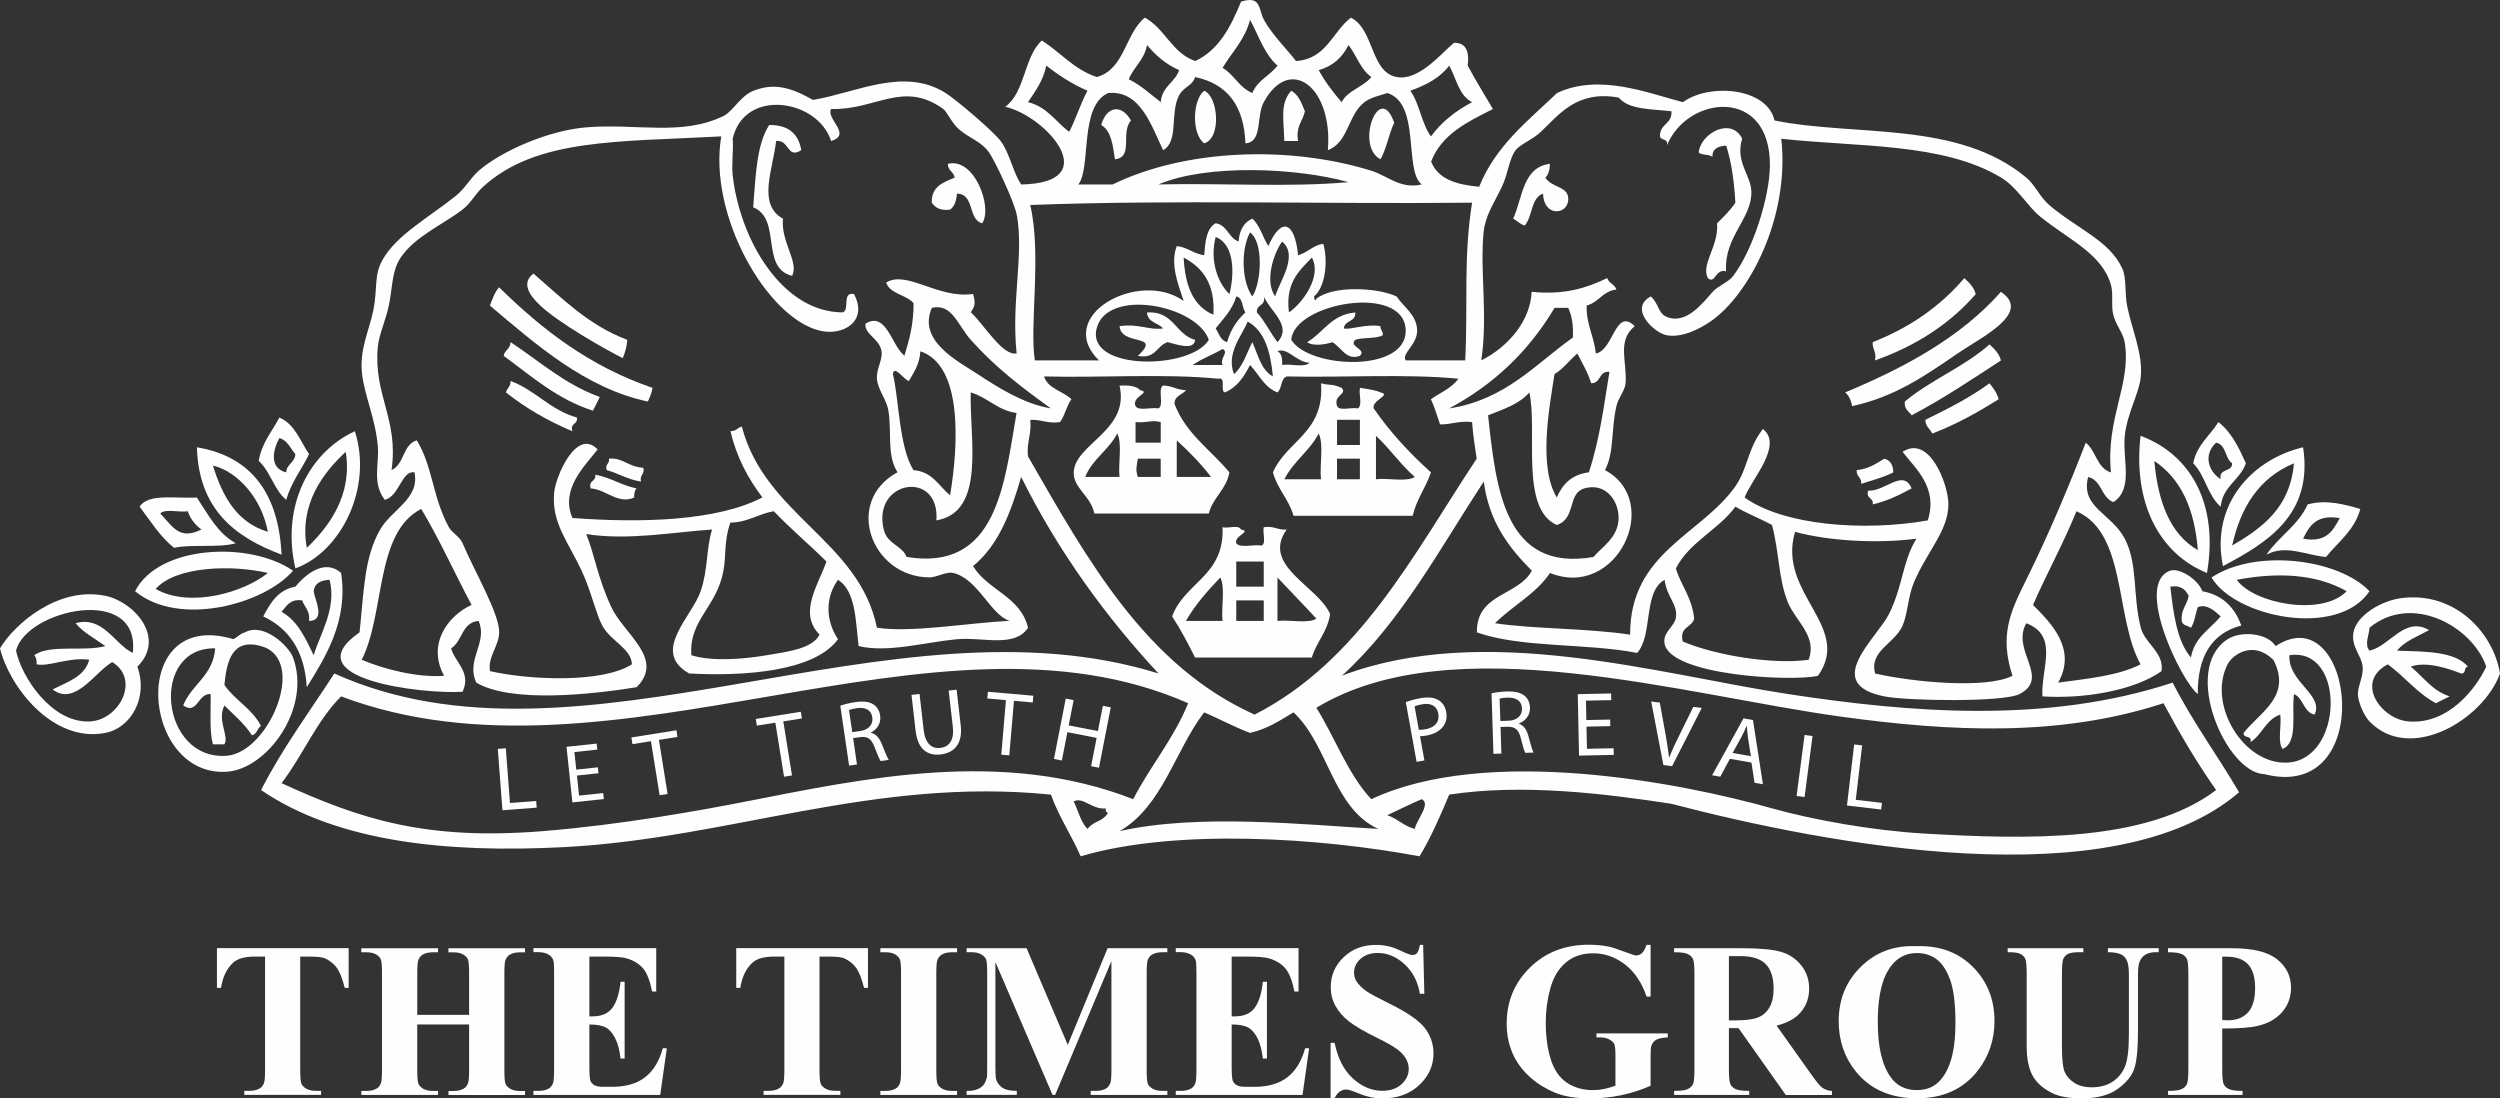 <?xml version="1.0" encoding="UTF-8"?>
<!DOCTYPE svg PUBLIC "-//W3C//DTD SVG 1.1//EN" "http://www.w3.org/Graphics/SVG/1.1/DTD/svg11.dtd">
<!-- Creator: CorelDRAW 2021 (64-Bit) -->
<svg xmlns="http://www.w3.org/2000/svg" xml:space="preserve" width="33.163mm" height="14.57mm" version="1.1" style="shape-rendering:geometricPrecision; text-rendering:geometricPrecision; image-rendering:optimizeQuality; fill-rule:evenodd; clip-rule:evenodd"
viewBox="0 0 773.97 340.04"
 xmlns:xlink="http://www.w3.org/1999/xlink"
 xmlns:xodm="http://www.corel.com/coreldraw/odm/2003">
 <rect x="0" y="0" width="773.97" height="340.04" fill="#333333" stroke="none"/>
 <defs>
  <style type="text/css">
   <![CDATA[
    .fil0 {fill:#FEFEFE}
    .fil1 {fill:#FEFEFE;fill-rule:nonzero}
   ]]>
  </style>
 </defs>
 <g id="Layer_x0020_1">
  <g id="_3019306514688">
   <path class="fil0" d="M372.81 28.09c4.33,1.75 5.42,14.65 0,16.28 -3.97,-2.88 -3.64,-13.45 0,-16.28z"/>
   <path class="fil0" d="M399.74 28.09c2.33,1.21 3.2,3.89 4.25,6.37 -0.68,3.09 -2.9,4.65 -2.12,9.2l-4.26 0c-0.19,-6.85 -1.36,-11.61 2.13,-15.56z"/>
   <path class="fil0" d="M350.13 37.29c-3.35,3.87 0.95,11.38 -4.96,12.02 -0.65,-4.32 -1.12,-8.8 -4.25,-10.61 1.65,-5.85 6.29,-6.59 9.21,-1.41z"/>
   <path class="fil0" d="M431.63 38c-1.69,3.49 -2.36,8.03 -4.24,11.32 -8.01,-4.15 -0.3,-24.46 4.24,-11.32z"/>
   <path class="fil0" d="M248.07 46.49c-4.48,2.84 -3.61,-3.31 -7.8,-2.84 -0.94,8.83 -5.92,19.59 2.13,24.06 -0.7,7.25 5.03,13.42 2.83,17.69 -9.99,-2.48 -3.09,-17.57 -12.05,-21.23 0.77,-9.37 0.96,-19.32 4.96,-25.47 5.97,-0.06 9.06,2.74 9.93,7.78z"/>
   <path class="fil0" d="M528.74 86.11c-2.24,-4.32 3.44,-9.9 2.83,-16.98 2.04,-1.98 4.05,-3.97 5.68,-6.37 -0.35,-6.49 -1.18,-12.51 -2.85,-17.69 -2.39,0.2 -4.35,0.84 -4.25,3.54 -0.91,-0.98 -3.35,-0.43 -4.26,-1.42 0.68,-6.06 10.15,-11.04 13.47,-4.24 -2.23,7.07 2.65,11.18 2.84,16.28 0.3,8.38 -8.56,14.11 -7.81,24.76 -3.44,-0.91 -3.31,4.11 -5.66,2.12z"/>
   <path class="fil0" d="M304.07 69.13c-4.51,-1.16 -2.24,-9.09 -7.8,-9.19 -0.12,1.02 -0.34,3.76 -2.13,4.95 -3.04,0.44 -4.57,-0.63 -5.67,-2.12 -0.16,-5.11 3.6,-6.31 7.09,-7.78 -0.29,-1.84 -2.11,-2.14 -2.13,-4.25 8.24,-2.16 13.97,13.51 10.64,18.4z"/>
   <path class="fil0" d="M479.84 50.73c-0.08,1.81 -0.41,3.37 -1.43,4.25 2.11,3.36 7.49,2.56 7.09,7.07 -0.41,4.54 -7.6,5.08 -7.8,-2.12 -3.83,1.37 -3.2,7.18 -5.68,9.9 -1.47,-0.42 -2.29,-1.49 -3.55,-2.13 2.93,-6.51 2.93,-15.95 11.35,-16.98z"/>
   <path class="fil0" d="M165.15 84.69c8.88,7.65 17.03,16.02 29.06,20.52 -0.18,2.19 -0.71,4 -1.42,5.66 -5.63,-2.83 -19.7,-10.81 -25.52,-16.27 -2.81,-2.63 -6.27,-6.8 -2.12,-9.9z"/>
   <path class="fil0" d="M608.12 86.11c1.47,1.36 2.95,2.71 3.54,4.95 -8.01,9.21 -18.46,16.01 -31.18,20.52 0.55,-2.66 -0.87,-3.39 -0.71,-5.66 11.54,-4.52 20.96,-11.15 28.35,-19.81z"/>
   <path class="fil0" d="M154.52 88.94c13.2,13 27.95,24.46 47.48,31.13 -0.23,1.65 -0.85,2.92 -1.42,4.24 -19.34,-4.04 -34.96,-17.92 -48.91,-29.71 0.81,-2.03 1.49,-4.17 2.84,-5.66z"/>
   <path class="fil0" d="M619.46 90.36c9.77,6.56 -6.19,14.09 -13.47,19.1 -10.48,7.24 -19.74,13.49 -32.6,16.27 -0.31,-1.81 -0.99,-3.26 -2.13,-4.25 18.66,-7.79 35.79,-17.11 48.21,-31.13z"/>
   <path class="fil0" d="M355.09 96.73c8.33,-0.53 8.76,6.82 14.89,8.49 -0.28,3.5 -6.11,1.25 -8.51,0.7 -3.41,1.07 -3.62,5.34 -9.2,4.24 7.69,-7.08 -5.18,-2.83 -5.67,-9.2 6.14,-0.82 9.33,1.38 13.47,0.71 -1.51,-1.79 -4.81,-1.8 -4.97,-4.95z"/>
   <path class="fil0" d="M419.58 96.73c0.21,3.03 -3.33,2.33 -3.54,4.95 1.75,0.53 6.98,-1.5 11.34,-0.71 -0.09,1.28 0.87,1.5 0.7,2.83 -2.13,1.18 -6.08,0.53 -8.51,1.42 -2.25,2.09 3.68,2.86 1.42,4.95 -4.14,1.51 -5.62,-2.5 -8.5,-4.24 -1.87,0.68 -6.07,1.37 -7.8,0 5.06,-2.98 7.48,-8.57 14.88,-9.19z"/>
   <path class="fil0" d="M158.06 105.92c8.98,5.9 16.7,13.04 27.64,16.98 -0.68,1.45 -1.45,2.8 -2.13,4.25 -11.24,-3.63 -19.04,-10.71 -27.64,-16.98 0.28,-1.84 2.11,-2.13 2.13,-4.25z"/>
   <path class="fil0" d="M615.92 106.63c1.48,1.36 2.95,2.71 3.55,4.95 -9,5.87 -17.88,11.86 -27.64,16.98 -0.9,-1.23 -2.39,-1.86 -2.12,-4.25 7.94,-6.68 18.48,-10.78 26.22,-17.69z"/>
   <path class="fil0" d="M158.06 117.95c7.76,2.85 12.25,9 20.55,11.32 0.35,2.23 -2.17,1.6 -1.42,4.24 -7.63,-3.23 -14.51,-7.21 -20.55,-12.02 0.3,-1.35 1.53,-1.78 1.42,-3.54z"/>
   <path class="fil0" d="M413.92 148.37l0 0 7.08 0 0 -6.37 -7.08 0 0 6.37zm12.06 0l0 0c3.78,-0.46 9.42,0.93 12.04,-0.71 -4.44,-3.81 -7.73,-8.79 -12.04,-12.73l0 13.44zm-28.36 0l0 0 11.34 0c-0.47,-4.49 0.93,-10.84 -0.71,-14.15 -2.83,5.43 -7.86,8.66 -10.63,14.15zm16.31 -10.61l0 0 7.08 0 0 -7.79 -7.08 0 0 7.79zm-4.96 -19.1c3.22,0.83 2.9,-0.02 6.38,1.41 1.89,2.09 -2.63,2.09 -1.41,5.66 0.75,1.61 4.45,0.27 6.38,0.71 1.61,-0.76 0.27,-4.45 0.7,-6.37 2.21,0.4 4.62,0.59 6.39,1.42 3.51,0.77 -2.84,2.42 -2.13,4.95 5.1,7.39 11.14,13.87 17.72,19.8 -1.62,4.77 -4.44,8.31 -5.67,13.45l-36.86 0c-1.46,-5.15 -4.99,-8.23 -6.38,-13.45 4.27,-9.88 16.03,-12.29 14.88,-27.59z"/>
   <path class="fil0" d="M615.92 118.66c1.12,1.47 2.32,2.88 2.84,4.95 -6.4,3.99 -13.03,7.74 -20.56,10.61 -0.63,-1.49 -2.15,-2.1 -2.13,-4.25 6.98,-3.41 13.86,-6.91 19.85,-11.31z"/>
   <path class="fil0" d="M352.26 147.66l0 0 7.08 0 0 -5.66 -7.08 0c-0.46,2.98 -0.71,3.26 0,5.66zm12.05 0l0 0 10.63 0c-3.2,-4.12 -6.78,-7.85 -10.63,-11.31l0 11.31zm-28.35 0l0 0 10.63 0c-0.46,-4.25 0.93,-10.36 -0.71,-13.44 -2.64,5.14 -7.69,7.88 -9.92,13.44zm15.59 -16.98l0 0 0 6.37 7.8 0 0 -6.37c-2.88,-0.76 -3.89,0.28 -7.8,0zm-4.96 -11.31c2.71,-0.11 5.16,0.04 6.38,1.41 3.62,0.73 -2.77,1.97 -1.42,4.95 0.98,1.61 4.94,0.26 7.09,0.71 1.86,-0.98 -0.34,-6.01 1.42,-7.08 2.83,0 4.25,1.41 7.09,1.41 -1.07,1.53 -3.55,1.65 -3.55,4.25 3.5,9.24 11.24,14.26 17.01,21.22 -0.98,5.39 -5.07,7.67 -6.38,12.74l-35.43 0c-1.09,-5.46 -6.56,-7.88 -6.39,-12.74 0.33,-8.89 17.43,-12.88 14.18,-26.88z"/>
   <path class="fil0" d="M88.6 146.24l0 0c0.17,-2.66 2.67,-2.99 2.84,-5.66 -1.57,-1.74 -2.35,-4.26 -4.96,-4.95 -2.11,3.87 -3.08,9.37 2.12,10.61zm-2.12 -16.97c4.82,2.03 6.43,7.25 9.21,11.32 -2.33,4.75 -5.49,8.67 -7.09,14.15 -3.76,-3.09 -4.89,-8.8 -8.5,-12.03 0.93,-5.67 4.13,-9.08 6.38,-13.44z"/>
   <path class="fil0" d="M687.5 148.37l0 0c-0.71,-3.53 3.61,-2.05 3.55,-4.95 -2.3,-1.48 -1.79,-5.77 -4.96,-6.38 -3.9,3.55 -2.65,8.71 1.41,11.32zm-0.71 -17.69c4.01,3.08 6.31,7.86 8.51,12.75 -1.84,5.24 -7.15,7 -7.8,13.44 -3.97,-3.34 -4.84,-9.8 -8.51,-13.44 1.12,-5.73 5.18,-8.51 7.8,-12.75z"/>
   <path class="fil0" d="M94.98 169.6l0 0c6.92,-6.54 14.22,-16.46 12.05,-29.72 -6.97,6.49 -14.47,16.21 -12.05,29.72zm14.89 -36.09c5.62,17.67 -4.4,37.4 -18.43,42.45 -4.54,-19.84 4.76,-36.24 18.43,-42.45z"/>
   <path class="fil0" d="M680.42 170.31l0 0c-0.96,-12.72 -5.25,-22.12 -13.47,-27.59 1.15,12.53 4.78,22.59 13.47,27.59zm-17.72 -35.38c15.03,5.56 24.31,20.5 20.55,42.46 -14.74,-5.96 -22.97,-21.71 -20.55,-42.46z"/>
   <path class="fil0" d="M82.93 164.65l0 0c-1.86,-10.17 -9.2,-18.64 -17.01,-20.52 2.95,9.55 7.4,17.62 17.01,20.52zm-21.97 -26.18c16.97,2.88 25.27,14.4 26.22,33.25 -14.42,-5.41 -25.67,-14 -26.22,-33.25z"/>
   <path class="fil0" d="M691.05 168.89l0 0c9.37,-5.49 17.98,-11.76 19.13,-25.46 -11.09,4.61 -16.59,14 -19.13,25.46zm21.96 -30.42c3.24,21.17 -11.59,29.74 -24.8,36.79 -3.95,-18.93 8.87,-33.03 24.8,-36.79z"/>
   <path class="fil0" d="M188.53 142c4.32,-0.41 5.58,2.42 10.63,2.84 0.52,2.16 -1.23,2.08 -0.71,4.24 -4.12,-0.6 -6.92,-2.52 -10.63,-3.54 -0.59,-2 1,-1.84 0.7,-3.54z"/>
   <path class="fil0" d="M583.31 142c1.92,0.44 2.78,1.95 2.84,4.25 -2.98,1.51 -6.53,2.45 -9.93,3.54 0.19,-2.07 -1.6,-2.17 -1.41,-4.24 3.65,-0.37 6.03,-2 8.51,-3.54z"/>
   <path class="fil0" d="M184.28 146.95c4.79,0.88 8.06,3.3 12.76,4.25 -0.54,0.63 -0.76,1.6 -0.7,2.83 -5.02,2.24 -8.68,-2.52 -13.47,-2.83 -0.75,-2.65 1.76,-2.02 1.42,-4.25z"/>
   <path class="fil0" d="M591.82 151.2c-3.69,1.98 -7.44,3.89 -12.05,4.95 0.34,-2.23 -2.18,-1.6 -1.41,-4.24 5.25,0.3 10.8,-6.92 13.46,-0.71z"/>
   <path class="fil0" d="M62.37 163.93l0 0c-1.91,-1.4 -3.39,-3.22 -4.25,-5.65 -2.61,0.45 -7.06,-0.92 -8.5,0.7 3.94,4.1 5.84,8.33 12.75,4.95zm-1.42 -9.9c3.49,5.24 6.4,11.07 12.05,14.15 -5.33,1.52 -13.51,0.2 -19.13,1.42 -4.33,-3.48 -7.29,-8.31 -10.64,-12.74 2.62,-4.22 11.25,-2.45 17.72,-2.83z"/>
   <path class="fil0" d="M713.01 166.77l0 0c7.26,1.35 9.27,-2.54 11.34,-6.37 -7.15,-1.25 -9.41,2.39 -11.34,6.37zm17.72 -9.2c-1.82,6.67 -6.83,10.16 -10.63,14.86 -6.37,-0.55 -12.33,-3.94 -18.44,-0.71 3.81,-5.63 9.83,-9.05 12.76,-15.56 5.81,-1.6 11.48,0.02 16.3,1.41z"/>
   <path class="fil0" d="M382.73 192.24l0 0 8.51 0 0 -6.37 -8.51 0 0 6.37zm12.76 0l0 0c3.79,-0.46 9.44,0.93 12.05,-0.71 -3.96,-4.3 -8.05,-8.48 -12.05,-12.73l0 13.44zm-28.35 0l0 0 11.34 0c-0.46,-4.25 0.93,-10.37 -0.7,-13.44 -3.92,4.1 -7.72,8.34 -10.64,13.44zm15.59 -10.61l0 0 8.51 0 0 -7.78 -8.51 0 0 7.78zm-4.25 -18.4c1.69,0.44 5.14,-0.88 5.68,0.71 3.57,0.55 -2.24,1.96 -1.43,4.25 1.22,1.62 5.41,0.26 7.8,0.71 1.59,-0.53 0.28,-3.97 0.71,-5.67 3.15,-0.54 4.25,0.95 7.09,0.71 -7.99,11.23 9.79,17.55 13.46,26.18 -0.84,5.52 -4.19,8.55 -5.67,13.45l-36.15 0c-2.19,-4.42 -4.47,-8.74 -7.09,-12.74 3.83,-10.57 16.29,-12.51 15.6,-27.6z"/>
   <path class="fil0" d="M48.19 182.33l0 0c10.63,6.06 27.48,0.98 34.73,-4.95 -11.42,-2.65 -28.59,-2.04 -34.73,4.95zm42.53 -5.65c-8.83,10.32 -35.22,17.61 -48.9,6.37 7.15,-14.23 35.36,-15.69 48.9,-6.37z"/>
   <path class="fil0" d="M692.47 179.5l0 0c5.16,7.35 26.39,11.47 34.02,3.54 -9.45,-5.4 -21.41,-5.93 -34.02,-3.54zm41.1 3.54c-9.88,14.69 -41.64,8.04 -48.9,-4.25 13.4,-8.98 39.17,-5.94 48.9,4.25z"/>
   <path class="fil0" d="M97.1 183.04l0 0c0.39,2.74 3.84,9.07 -1.42,9.2 0.38,-3.21 -1.43,-4.24 -2.13,-6.37 -3.82,-0.51 -4.83,1.79 -6.38,3.54 5,2.8 7.4,8.18 9.93,13.44 2.13,-6.88 7.14,-14.5 4.95,-23.35 -2.7,0.13 -4.66,1.01 -4.95,3.54zm8.5 -5.65c2.27,14.89 -4.91,26.12 -10.63,35.37 -0.64,-11.15 -5.47,-18.14 -13.47,-21.93 2.21,-4.16 4.54,-8.21 9.93,-9.2 3.01,-3.65 9.04,-8.85 14.17,-4.24z"/>
   <path class="fil0" d="M678.29 203.56l0 0c1.06,-6.26 5.9,-8.74 9.21,-12.74 -1.85,-1.69 -4.42,-4.01 -7.09,-2.83 -0.75,2.07 -0.98,4.68 -2.13,6.37 -0.95,-0.72 -2.64,-0.68 -2.84,-2.13 -0.32,-3.61 1.7,-4.92 2.14,-7.79 -1,-1.83 -2.29,-3.37 -5.67,-2.82 0.97,8.46 2.03,16.84 6.37,21.93l0.01 0zm15.59 -9.91c-9.17,2.41 -13.57,9.57 -13.47,21.23 -5.12,-3.96 -19.87,-34.26 -8.51,-38.21 2.64,-0.92 8.39,2.41 9.93,6.37 6.37,1.18 10.02,5.09 12.05,10.61z"/>
   <path class="fil0" d="M4.96 201.43l0 0c1.66,8.02 10.85,22.31 22.68,21.93 9.29,-0.3 15.9,-13.05 7.09,-18.39 -5.27,3.04 -11.55,13.78 -18.43,8.48 4.49,-2.35 9.85,-3.84 11.34,-9.2 -6.43,-0.89 -12.27,2.22 -16.3,1.42 0.06,-1.23 -0.16,-2.2 -0.71,-2.83 4.76,-3.51 15.58,-0.97 21.97,-2.83 -3.14,-2.28 -6.74,-4.11 -9.21,-7.07 8.58,-2.36 11.95,6.42 17.72,9.2 2.48,-21.42 -32.99,-13.4 -36.15,-0.71zm-4.96 -0.71c4.23,-7.19 17.72,-19.31 32.6,-16.27 8.97,1.84 18.91,13.06 9.93,21.94 3.37,9.28 -1.76,18.94 -9.93,20.51 -16.47,3.18 -29.81,-14.56 -32.6,-26.18z"/>
   <path class="fil0" d="M733.57 194.36l0 0c-0.12,2.25 -1.66,5.2 0,7.07 6.36,-1.4 10.82,-10.76 18.43,-6.37 -3.45,1.96 -7.48,3.37 -9.92,6.37 8.66,0.32 17.83,0.12 21.97,4.95 -1.34,0.07 -0.49,2.33 -2.13,2.12 -3.91,-1.53 -10.77,-3.86 -15.59,-2.12 3.93,3.16 6.65,7.51 12.06,9.2 -1.45,0.67 -2.81,1.44 -4.26,2.12 -5.86,-3.12 -9.69,-8.25 -14.89,-12.03 -10.37,5.44 -2.11,17 6.39,17.68 12.38,1 20.95,-10.23 24.09,-16.98 -4.31,-12.47 -23.08,-22.84 -36.15,-12.03zm40.4 14.15c-5.06,14.14 -27.75,27.9 -40.4,14.85 -1.52,-1.57 -3.2,-5.21 -3.54,-7.78 -0.4,-2.97 1.74,-5.74 1.41,-9.2 -0.31,-3.4 -3.65,-6.2 -2.84,-10.61 0.99,-5.33 8.71,-9.83 14.89,-10.61 16.57,-2.1 28.44,10.75 30.48,23.35z"/>
   <path class="fil0" d="M70.17 233.98l0 0c13.09,-0.97 25.29,-29.9 10.63,-33.97 -8.96,-2.49 -10.62,4.71 -11.33,12.03 3.24,4.77 8.67,7.38 11.33,12.73 -1.25,0.64 -1.16,2.61 -2.83,2.84 -2.31,-3.6 -5.54,-6.26 -8.5,-9.2 -2.35,4.6 1.54,9.45 0,12.02l-3.55 0c-1.17,-4.25 -0.58,-10.27 -0.71,-15.56 -4.03,-0.28 -4.01,6.55 -8.5,3.54 2.61,-6.6 9.26,-9.16 9.92,-17.69 -20.4,-0.39 -17.06,34.78 3.55,33.26zm5.67 -38.21c5.78,-3.21 13.6,4.28 14.88,7.78 5.77,15.7 -8,34.59 -20.56,35.37 -26.69,1.67 -30.48,-50.86 2.13,-41.04 1.25,-0.64 2.07,-1.71 3.55,-2.12z"/>
   <path class="fil0" d="M703.8 204.27l0 0c-6.3,-6.14 -12.63,-1.6 -14.17,1.41 -6.32,12.4 4.9,31.02 18.43,30.42 17.52,-0.77 18.21,-35.92 0.71,-33.25 -0.46,8.39 10.74,12.2 7.8,18.39 -3.48,-0.77 -3.4,-5.09 -6.38,-6.36 -0.8,6.04 1.37,15.04 -3.54,16.98 -1.64,-2.15 -0.25,-7.3 -0.71,-10.62 -4.44,1.46 -5.59,6.22 -9.21,8.5 0.62,-2.28 -2.34,-0.98 -2.12,-2.84 5.03,-6.46 15.03,-11.28 9.2,-22.64zm0.71 -4.25c24.23,-15.89 31.8,48.75 -3.55,39.63 -11.69,-0.31 -25.81,-32.39 -11.34,-41.75 4.17,-2.7 12.36,-1.93 14.89,2.12z"/>
   <path class="fil0" d="M429.51 252.38l0 0c3.18,1.07 5.09,3.4 8.51,4.24 0.36,-2.68 5.16,-7.76 2.12,-9.2 -3.65,1.54 -7.09,3.3 -10.63,4.95zm-92.85 4.24l0 0c2.44,-2.87 4.33,-1.89 6.38,-4.95 -0.56,-0.15 -0.83,-0.59 -0.71,-1.41 -4.11,0.54 -7.09,-3.75 -9.93,-2.13 1.42,2.83 2.15,6.34 4.26,8.49zm50.32 -29.72l0 0c-4.96,-1.88 -9.38,-4.3 -14.18,-6.36 -9.1,11.89 -12.89,29.11 -26.22,36.79 24.25,-5.54 57.45,-2.01 80.09,-0.71 -14.19,-6.59 -15.41,-26.12 -26.22,-36.08 -4.13,2.48 -8.08,5.14 -13.47,6.36zm183.57 -4.95l0 0c-49.33,-6.72 -120.75,-28.41 -163.02,-2.83 5.82,9.29 9.71,20.5 17.01,28.3 35.67,-16.75 95.38,-5.24 124.03,2.83 12.87,3.62 31.21,6.86 46.78,7.79 32.45,1.91 69.21,2.79 90.73,-13.44 -6.36,-9.17 -10.7,-16.53 -16.3,-26.89 -32.32,10.59 -66.23,8.73 -99.23,4.24zm-464.95 -6.37l0 0c-7.54,7.55 -11.89,18.32 -18.43,26.88 24.06,11.02 44.36,17.79 80.8,14.86 24.13,-1.95 48.54,-6.35 63.07,-9.2 36.34,-7.1 79.26,-16.53 119.79,-0.7 5.28,-10.29 12.51,-18.63 17.01,-29.71 -78.71,-34.69 -178.31,29.5 -262.25,-2.12zm523.79 -28.3l0 0c5.42,5.47 13.72,13.56 7.79,24.06 9.15,-1.25 18.64,-2.15 25.52,-5.66 -8.02,-14.4 -4.21,-40.61 -19.85,-47.4 -4.1,10.06 -9.16,19.17 -13.46,29.01zm-389.83 -29.01l0 0c-4.85,0.81 -7.91,3.42 -13.46,3.53 -2.01,5.83 -1.23,9.84 -2.13,14.86 -2.04,11.36 -10.76,15.27 -9.93,26.18 6.18,2 15.9,1.28 23.39,0 6.26,-1.07 14.06,-1.94 16.3,-6.37 -6.67,-6.66 -0.42,-15.31 2.13,-22.64 -5.34,-5.29 -11.13,-10.13 -16.31,-15.57zm-109.15 -0.71l0 0c-14.39,7.33 -11.11,32.3 -18.43,46.7 6.88,2.92 17.38,5.61 25.52,4.95 -5.4,-9.75 1.2,-18.65 8.5,-21.93 -5.27,-9.84 -9.92,-20.29 -15.59,-29.72zm388.41 18.4l0 0c1.64,5.44 5.06,9.1 5.67,15.56 -0.69,2.86 -4.65,2.43 -3.54,7.08 9.94,4.25 27.84,7.23 38.97,5.66 2.78,-7.23 -4.01,-11.98 -6.37,-17.68 -3.01,-7.28 -2.62,-15.18 -4.96,-24.06 -3.67,-1.98 -7.78,-3.56 -11.33,-5.66 -5.3,7.22 -14.18,10.86 -18.43,19.1zm-45.36 -54.47l0 0c-3.03,3.59 -8.02,5.2 -12.77,7.08 2.46,22.62 5.06,48.63 32.61,43.87 2.63,-3.12 7.72,-6.01 7.8,-12.03 0.07,-5.42 -4.08,-11.13 -10.63,-9.2 -5.29,1.56 -2.44,9.35 -8.51,11.32 -11.5,-5.09 -5.84,-29.26 -8.5,-41.04zm-183.57 39.62l0 0c1.18,-15.79 -19.99,-12.55 -16.3,2.83 1.12,4.62 5.62,4.81 7.09,8.49 28.05,4.57 30.22,-22.6 34.03,-44.57 -5.99,-0.86 -8.89,-4.81 -14.18,-6.37 -0.43,14.21 4.8,36.98 -10.63,39.62zm89.3 -39.62l0 0c-1.61,-0.52 0.65,-4.9 -2.13,-4.25 -16.54,-1.64 -36.13,-0.24 -53.86,-0.7 1.3,3.88 5.88,4.5 8.51,7.07 -1.54,2.01 -2.01,5.07 -3.55,7.07 -3.85,0.55 -5.74,-0.87 -9.21,-0.7 0.49,4.5 -1.2,6.82 -0.7,11.31 18.53,32.18 36.43,64.74 70.17,79.95 32.61,-16.73 49.09,-49.56 68.75,-79.24 -0.55,-3.69 -1.17,-7.32 -1.42,-11.32 -4.06,-0.5 -6.33,0.76 -9.93,0.71 -0.91,-2.63 -1.69,-5.37 -2.83,-7.78 2.88,-2.07 6.48,-3.43 8.5,-6.37 -16.39,-1.57 -35.61,-0.3 -53.16,-0.7 -1.89,0.71 -1.4,3.78 -2.84,4.95 -4.11,-1.55 -5.72,-5.61 -8.51,-8.5 -1.81,3.62 -3.96,6.9 -7.8,8.5zm-97.81 -3.54l0 0c-1.49,-0.32 -4.64,-5.18 -4.95,-2.12 1.85,7.36 1.89,22.63 6.37,29.72 5.93,0.46 7.81,4.94 11.34,7.78 2.6,-15.59 3.97,-40.23 -9.21,-44.57 -0.23,4.01 -2,6.49 -3.55,9.2zm115.53 -4.96l0 0c2.61,-0.45 7.06,0.92 8.51,-0.7 -3.98,-0.06 -6.88,-4.91 -9.92,-3.54 1.24,0.65 1.57,2.21 1.42,4.24zm-27.64 0l0 0 9.22 0c-0.94,-2.19 2.1,-3.92 0,-4.95 -2.95,1.78 -6.46,2.98 -9.22,4.95zm12.76 2.83l0 0c2.8,-2.39 3.9,-6.48 5.67,-9.9 1.79,3.88 2.69,8.63 6.38,10.62 -0.74,-7.53 -2.48,-14.04 -7.8,-16.98 -1.87,4.5 -6.73,9.78 -4.26,16.27zm99.24 -20.51l0 0c-7.91,13.34 -18.77,23.72 -32.62,31.13 17.42,-2.67 26.54,-13.6 38.28,-21.93 0.24,-3.79 -0.31,-6.76 -1.42,-9.2l-4.25 0zm-178.61 20.51l0 0c6.5,4.27 14.43,9.26 22.68,10.61 -9.33,-6.71 -17.23,-12.74 -24.81,-21.23 -3.97,-4.45 -5.78,-11.38 -12.05,-9.9 -4.43,10.23 7.92,16.41 14.18,20.51zm132.53 -13.45l0 0c-0.12,-14.72 -34.58,-8.67 -35.43,2.84 5.55,8.95 35.56,10.26 35.43,-2.84zm-95.68 -0.7l0 0c-3.35,13.18 29.11,12.89 34.73,3.54 -3.74,-10.79 -31.5,-16.22 -34.73,-3.54zm49.61 -4.95l0 0c2.48,2.7 4.11,6.27 6.38,9.2 4.68,-5.07 -2.27,-9.54 -4.25,-14.15 0.74,3.09 -2.41,2.32 -2.13,4.95zm-12.76 4.95l0 0c1.02,1.58 1.46,3.73 3.55,4.25 1.06,-3.89 3.09,-6.82 5.66,-9.2 -1.13,-1.46 -0.65,-4.54 -2.83,-4.95 -1.23,4.19 -4,6.85 -6.38,9.9zm22.68 -4.95l0 0c4.27,-2.88 10.32,-11.32 7.09,-16.98 -3.91,4.11 -8.26,7.8 -7.09,16.98zm-23.38 0.71l0 0c0.58,-9.55 -3.35,-14.59 -9.21,-17.69 0.42,8.53 2.87,15.05 9.21,17.69zm19.13 -5.66l0 0c1.26,-4.55 7.36,-12.64 2.13,-16.98 -2.48,3.37 -5.58,12.24 -2.13,16.98zm-14.18 -0.71l0 0c1.58,-6.17 1.68,-15.38 -4.25,-17.69 -1.87,7.16 0.51,14.02 4.25,17.69zm7.09 0.71l0 0c2.79,-4.07 3.6,-16.78 -0.71,-19.82 -2.86,5.33 -2.63,15.13 0.71,19.82zm19.13 0l0 0c-0.02,0.75 0.34,1.79 0.71,0.71 5.08,-4.11 18.76,-3.54 24.81,-0.71 2.26,3.35 6.35,5.79 6.38,10.6 0.02,4.33 -4.91,7.11 -3.55,9.2l18.43 0c0.89,-17.5 -0.61,-31.64 2.13,-48.82 -45.36,0.47 -92.61,-0.95 -136.79,0.71 3.59,15.46 -0.3,37.18 1.42,48.11l19.84 0c-14.08,-13.86 12.42,-28.28 26.23,-18.4 -1.41,-4.5 -4.35,-11.21 -2.13,-16.98 3.43,0.34 5.15,2.41 8.5,2.82 0.32,-4.16 0.65,-8.31 3.55,-9.9 3.65,0.61 3.95,4.54 7.08,5.66 0.29,-3.5 1.62,-5.93 4.26,-7.08 2.38,2.1 3.22,5.75 4.95,8.5 4.01,-9.12 8.17,-7.67 9.22,2.82 2.99,-0.78 4.5,-3.05 7.79,-3.54 1.6,5.48 0.57,13.52 -2.84,16.28zm-48.19 -34.67l0 0c19.37,-0.47 40.63,0.95 58.83,-0.71 -16.11,-4.5 -43.88,-5.68 -58.83,0.71zm142.47 -26.89l0 0c-13.05,-2.38 -18.59,5.46 -24.09,10.61 -2.68,2.51 -6.38,3.83 -7.8,5.67 -1.99,2.58 -2.29,7.2 -4.25,11.32 -2.49,5.23 -5.15,8.86 -5.67,14.14 -1.18,11.93 1.37,25.61 -0.71,39.62 8.69,-4.39 15.2,-12.48 15.59,-21.23 10.28,1.06 17.16,-1.26 23.4,-4.25 0.47,1.65 2.35,1.9 2.83,3.55 -4.25,0.47 -5.46,3.98 -9.21,4.95 -0.13,6.04 2.34,9.46 2.84,14.86 5.6,-1.09 5.97,-14.37 12.05,-8.49 -5.59,4.63 -2.3,11.06 -2.83,17.69 -0.2,2.36 -2.28,4.53 -2.84,7.08 -1.74,7.82 -0.64,14.33 -3.54,19.81 18.07,9.68 3.69,40.21 -17.02,31.84 -4.33,6.51 -11.59,10.12 -17.01,15.56 11.87,1.82 28.26,1.5 41.82,3.54 -0.11,-25.46 22.07,-30.92 32.62,-45.98 3.82,-5.48 3.79,-11.77 8.5,-17.69 6.36,5.06 -3.55,15.49 -5.67,21.22 12.1,8.67 36.99,10.56 56.7,7.08 3.23,-10.22 -3.75,-15.95 -7.8,-21.23 8.29,-5.45 14.19,10.08 14.18,16.27 -0.01,8.11 -6.61,14.61 -10.63,24.06 -1.92,4.51 -1.93,9.75 -3.55,13.45 -2.51,5.74 -10.39,7.76 -8.5,14.85 11.9,2.7 34.39,4.83 42.52,0.71 -4.07,-12.55 -0.73,-19.7 4.25,-29.72 6.82,-13.7 13.1,-28.67 18.44,-42.45 3.2,2.47 3.43,7.9 7.8,9.2 -1.65,-16.9 6.41,-27.34 4.25,-40.32 -0.47,-2.87 -2.78,-5.33 -3.54,-8.49 -0.71,-2.96 0.07,-6.41 -0.7,-9.2 -2.71,-9.69 -13.25,-14.12 -21.97,-21.23 -3.9,-3.17 -7.04,-9 -12.05,-12.03 -17.97,-10.85 -44.31,-9.41 -68.05,-12.03 2.68,24.57 -10.13,48.56 -21.97,56.61 -3.5,2.39 -8.81,5.05 -13.45,4.24 -3.98,-0.7 -11.95,-8.34 -4.97,-12.03 2.54,2.33 2.21,5.23 4.97,6.36 6.02,2.47 11.2,-4.47 14.17,-7.78 1.71,-1.9 4.85,-2.93 6.38,-4.95 6.17,-8.15 11.23,-24.47 11.34,-33.96 0.28,-24.86 -25.67,-21.9 -31.89,-6.37 0.61,-2.28 -1.85,-1.47 -2.14,-2.84 -0.15,-3.92 3.81,-3.74 3.56,-7.78 -6.13,-0.73 -13.27,-0.44 -16.31,-4.25zm-186.4 36.08l0 0c-0.73,-3.8 -6.6,-16.38 -8.51,-19.1 -2.39,-3.39 -6,-4.36 -9.21,-7.07 -2.34,-1.97 -3.77,-5.51 -4.96,-6.37 -12.46,-8.99 -20.8,0.36 -34.73,0 -1.7,3.01 6.61,7.93 0,9.9 -4.13,-12.97 -26.84,-16.51 -30.47,-0.71 0.31,3.8 -0.4,7.67 0,11.32 2.23,19.87 15.25,42.38 34.03,42.45 2.37,-0.69 -0.36,-6.49 3.54,-5.66 4.46,8.52 -3.48,13.05 -10.63,11.31 -16.39,-3.97 -34.59,-35.83 -30.48,-60.14 -31.55,1.75 -57.15,0.48 -73.71,15.58 -2.53,2.3 -3.68,4.99 -6.38,7.07 -6.09,4.68 -14.68,8.26 -19.14,14.86 -2.62,3.87 -2.46,8.26 -3.54,14.15 -0.9,4.9 -3.2,9.64 -3.55,13.44 -1.4,15.11 6.5,22.33 4.25,38.2 3.97,-1.7 3.42,-7.91 7.8,-9.2 4.9,7.86 4.88,17.6 9.93,26.88 0.91,1.69 3.39,2.92 4.25,4.96 3.57,8.48 11.41,21.79 11.34,27.59 -0.05,4.27 -3.6,7.55 -2.84,12.02 11.97,2.75 34.71,3.82 43.94,-2.12 -0.21,-4.94 -6.57,-7.1 -9.21,-12.03 -1.98,-3.71 -3.5,-10.9 -6.38,-16.98 -4.32,-9.19 -9.29,-14.76 -8.5,-24.06 0.42,-5.01 6.9,-20.26 13.47,-13.45 -4.14,5.34 -11.61,12.36 -7.8,21.23 20.81,1.58 44.76,1.03 58.82,-6.37 -4.39,-5.75 -7.96,-12.33 -9.91,-20.52 1.76,0.11 2.19,-1.11 3.54,-1.41 7.18,27.51 36.28,35.27 41.82,62.26 10.49,1.66 28.23,-1.48 41.1,-2.13 -5.86,-1.65 -9.91,-13.3 -17.71,-14.85 -1.94,-0.39 -5.02,1.42 -7.09,1.41 -18.02,-0.05 -26.68,-23.45 -9.92,-32.55 -3.41,-5.21 -1.71,-12.44 -2.84,-19.1 -0.61,-3.62 -3.32,-6.42 -3.54,-9.91 -0.19,-3.04 1.85,-5.87 1.42,-8.49 -0.66,-3.91 -5.4,-5.24 -4.96,-8.5 6.46,-3.98 8.09,6.91 12.05,9.91 1.51,-4.85 2.88,-9.86 2.83,-16.27 -2.32,-2.64 -7.17,-2.75 -8.5,-6.36 6.47,-3.95 15.98,5.11 26.93,3.53 0.77,2.95 0.65,3.58 -0.7,5.66 4.17,3.91 9.87,13.66 14.18,12.73 -1.71,-16.29 2.36,-30.66 0,-43.16zm55.28 -42.45l0 0c-0.73,2.71 -3.55,3.01 -4.95,5.67 -2.93,5.49 -0.03,14.33 -4.96,16.98 -3.64,-7.63 -7.08,-18.66 -17.01,-17.69 -9.05,4.07 -5.18,23.09 -9.22,28.3l10.62 0c22.17,-10.83 54.31,-12.25 80.09,-4.24 5.09,1.58 8.96,5.77 15.59,4.24 -5.57,-4.21 -0.26,-25.06 -10.63,-28.3 -2.86,0.9 -5.21,1.41 -7.09,2.83 -5.18,3.93 -4.92,12.45 -11.34,14.86 1.63,-19.52 -11.8,-29.68 -19.84,-14.86 -2.41,4.42 -0.26,12.38 -5.68,12.74 -0.42,-11.61 -5.61,-18.45 -15.59,-20.52zm66.62 4.25l0 0c2.88,3.96 3.49,10.19 6.39,14.15 3.28,-4.49 7.64,-7.92 12.75,-10.61 -4.09,-2.05 -4.9,-7.38 -7.09,-11.32 -2.82,3.78 -7.17,6.05 -12.05,7.78zm-118.35 3.54l0 0c5.9,1.42 8.57,6.07 12.75,9.19 2.1,-4.02 3.5,-8.78 5.67,-12.73 -4.78,-2.07 -8.93,-4.77 -12.76,-7.78 -0.97,4.69 -3.4,7.93 -5.67,11.32zm90 -9.91l0 0c2.01,3.66 4.47,6.87 7.09,9.91 1.94,-3.72 6.69,-4.64 9.21,-7.79 -3.35,-2.31 -4.6,-6.73 -7.08,-9.9 -1.87,3.79 -4.8,6.53 -9.23,7.78zm-58.81 2.83l0 0c3.83,1.84 6.7,4.63 9.92,7.07 0.32,-4.86 4.37,-6.02 5.68,-9.91 -4.12,-1.79 -7.26,-4.55 -9.94,-7.78 -0.81,4.61 -4.11,6.74 -5.66,10.61zm29.05 -3.54l0 0c3.58,2.08 5.16,6.16 9.21,7.78 1.54,-3.89 5.46,-5.39 7.8,-8.49 -4.08,-3.48 -5.82,-9.29 -8.51,-14.15 -1.6,6.18 -5.6,9.97 -8.5,14.86zm119.77 94.1l0 0c-3.4,-0.33 -2.53,3.6 -5.67,3.53 -1.03,-3.45 -2.79,-6.17 -4.25,-9.2 -2.46,2.02 -4.28,4.7 -7.08,6.37 -1.6,10.14 -5.1,28.71 0.7,38.2 1.75,-4.14 4.67,-7.13 9.93,-7.78 3.51,-10.72 4.8,-21.75 6.37,-31.12zm-82.92 94.1c44.3,-16.78 97.82,-0.51 138.21,5.66 37.67,5.75 80.04,9.32 119.07,-3.54 6.13,12.05 13.85,22.49 20.56,33.96 -38.59,33.18 -127.65,16.12 -175.77,3.55 -20.54,-3.15 -46,-6.3 -68.76,-2.84 -2.79,6.64 -5.62,13.24 -9.2,19.1 -30.81,-5.77 -75.48,-8.7 -104.9,0 -2.86,-6.58 -6.72,-12.15 -9.21,-19.1 -55.06,-5.52 -99.27,13.62 -150.97,16.27 -35.95,1.84 -69.77,-1.51 -93.56,-17.68 6.62,-12.97 14.99,-24.2 22.69,-36.09 76.03,34.36 172.19,-25.79 255.15,0 -15.98,-17.19 -30.98,-37.58 -42.52,-60.85 -3.17,10.99 -7.07,21.25 -14.89,27.6 4.51,7.53 14.74,9.35 17.02,19.11 -4.22,6.29 -13.99,2.8 -21.97,3.53 -9.92,0.91 -21.44,4.3 -30.48,2.12 -0.96,-8 -0.89,-17.03 -6.38,-20.52 -4.14,5.72 -3.72,12.86 0,18.4 -7.34,10.09 -29.22,11.51 -46.07,10.61 -11.96,-6.72 0.81,-17.48 3.55,-25.47 2.33,-6.81 1.66,-13.12 3.54,-19.1 -11.7,0.77 -26.08,3.46 -38.98,1.41 2.58,6.21 3.51,13.49 7.8,22.65 3.92,8.36 16.63,15.99 7.8,24.76 -13.31,2.16 -38.7,5.05 -49.62,-1.42 -3.33,-7.14 3.67,-12.35 0.71,-19.1 -5.23,0.43 -4.99,6.33 -8.51,8.49 1.17,4.34 6.36,7.37 3.55,13.44 -12.13,0.8 -52.78,-3.88 -31.89,-18.39 1.38,-13.11 1.44,-23.28 6.38,-31.84 3.58,-6.19 12.29,-9.56 10.63,-17.69 -3.97,-0.74 -4.71,7.46 -9.21,8.5 -3.95,-5.17 -1.74,-10.91 -2.13,-16.27 -0.63,-8.72 -4.34,-16.31 -4.96,-23.34 -0.64,-7.35 2.31,-12.92 3.55,-19.1 1.35,-6.76 0.14,-10.79 2.84,-15.57 4.33,-7.69 14.07,-12.95 22.69,-19.81 2.81,-2.24 4.7,-5.72 7.08,-7.78 7.13,-6.17 21.65,-12.5 33.31,-13.45 15.66,-1.26 29.66,2.78 42.53,-3.54 2.92,-1.43 5.24,-6.22 9.21,-7.78 6.56,-2.57 11.77,-0.95 18.43,2.83 13.17,-2.13 28.12,-10.34 41.11,-2.12 3.28,2.07 14.68,11.76 17.01,14.85 2.88,3.84 3.93,10.06 6.38,13.45 26.04,-0.48 7.79,-21.13 -4.96,-24.06 6.19,-4.44 5.77,-15.47 11.34,-20.52 5.76,3.68 9.92,8.96 17.01,11.32 8.68,-2.42 8.74,-13.43 14.88,-18.39 6.26,3.42 8.4,10.96 15.59,13.44 7.4,-3.47 11.03,-10.69 14.19,-18.4 1.09,-0.34 1.96,-0.49 2.67,-0.5 3.41,-0.02 2.93,3.42 4.42,6.16 2.4,4.45 7.97,10.07 9.92,12.74 9.51,-0.66 11.23,-9.07 17.01,-13.44 7.29,3.75 5.97,16.87 14.18,18.39 6.87,1.28 13.97,-7.52 17.71,-10.61 3.83,-0.04 4.79,2.77 4.26,7.07 2.46,4.62 5.18,8.98 7.8,13.44 -7.83,3.97 -15.87,7.73 -19.13,16.27 2.1,5.45 7.93,7.17 14.88,7.79 5.05,-12.65 15.06,-20.36 24.09,-29.01 13.03,-6.15 28.09,-0.01 38.98,2.83 8.23,-6.01 26.12,-4.48 28.35,5.66 24.95,5.07 56.71,-0.03 77.96,17.69 2.63,2.17 4.22,6.02 7.09,8.49 8.51,7.3 18.84,11.05 22.69,19.81 1.26,2.89 0.69,7.69 1.41,11.32 1.45,7.32 4.9,14.78 4.26,21.94 -0.46,5.19 -4.22,11.29 -4.97,18.39 -0.76,7.38 2.81,16.42 -3.54,20.52 -3.76,-1.43 -3.57,-6.81 -7.8,-7.79 -2.44,9.45 7.17,11.16 11.34,19.11 4.14,7.9 2.39,17.52 4.97,27.6 1.22,4.78 7.4,7.81 6.38,13.43 -8.46,5.98 -23.94,8.62 -36.86,7.79 -0.42,-8.83 5.19,-18.73 -4.97,-22.65 -4.84,8.46 7.65,16.89 -2.12,21.94 -4.98,2.56 -34.68,2.13 -41.82,0.71 -19.53,-3.87 -2.28,-18.07 1.41,-25.47 4.38,-8.77 4.15,-16.3 8.51,-23.35 -12.41,1.59 -27.3,0.68 -37.57,-2.12 -5.67,19 17.91,29.31 7.09,44.57 -8.07,1.86 -45.57,-0.06 -47.48,-9.91 -0.73,-3.73 3.28,-5.25 3.55,-8.48 0.33,-4.05 -2.79,-5.8 -3.55,-11.33 -6.72,3.67 -3.55,17.22 -8.51,22.64 -15.57,-3.08 -35.84,-1.48 -49.61,-6.37 -0.16,-12.19 12.85,-11.22 17.01,-19.1 -7.08,-7.09 -13.24,-15.08 -14.88,-27.59 -13.73,20.96 -25.75,43.64 -43.95,60.14z"/>
   <polygon class="fil0" points="154.11,231.85 156.59,231.66 157.88,248.6 166,247.98 166.15,250.04 155.55,250.84 "/>
   <polygon class="fil0" points="185.28,239.39 178.61,240.1 179.27,246.31 186.74,245.51 186.93,247.38 177.21,248.41 175.38,231.2 184.71,230.21 184.91,232.07 177.83,232.83 178.41,238.27 185.08,237.55 "/>
   <polygon class="fil0" points="201.53,229.46 195.8,230.38 195.48,228.31 209.41,226.08 209.74,228.15 203.99,229.06 206.68,245.8 204.21,246.2 "/>
   <polygon class="fil0" points="240.04,223.73 234.31,224.64 233.98,222.58 247.92,220.35 248.26,222.42 242.5,223.33 245.19,240.07 242.73,240.46 "/>
   <path class="fil0" d="M260.15 218.47l0 0c1.19,-0.42 2.96,-0.86 4.61,-1.1 2.61,-0.39 4.39,-0.13 5.72,0.76 1.04,0.68 1.79,1.88 2,3.37 0.37,2.45 -0.99,4.34 -2.85,5.3l0.01 0.09c1.51,0.29 2.56,1.51 3.33,3.39 1,2.54 1.72,4.29 2.19,4.96l-2.51 0.37c-0.39,-0.49 -1.05,-2.05 -1.9,-4.32 -0.94,-2.52 -2.12,-3.35 -4.34,-3.1l-2.3 0.33 1.2 8.16 -2.44 0.35 -2.72 -18.56zm3.69 8.2l2.49 -0.36c2.61,-0.38 4.05,-2.05 3.73,-4.21 -0.35,-2.43 -2.28,-3.23 -4.85,-2.85 -1.18,0.17 -1.97,0.4 -2.37,0.57l1.01 6.85z"/>
   <path class="fil0" d="M284.68 214.83l1.28 11.22c0.49,4.21 2.57,5.79 5.11,5.51 2.77,-0.32 4.39,-2.38 3.92,-6.53l-1.29 -11.23 2.47 -0.28 1.26 11.06c0.67,5.81 -2.12,8.52 -6.23,8.99 -3.88,0.45 -7.05,-1.41 -7.73,-7.3l-1.28 -11.14 2.48 -0.29z"/>
   <polygon class="fil0" points="311.43,216.75 305.66,216.25 305.84,214.17 319.9,215.39 319.73,217.47 313.91,216.97 312.46,233.85 309.98,233.64 "/>
   <polygon class="fil0" points="332.39,216.76 330.85,224.58 339.9,226.33 341.44,218.52 343.88,218.99 340.23,237.68 337.79,237.2 339.5,228.44 330.45,226.68 328.74,235.44 326.29,234.97 329.94,216.28 "/>
   <path class="fil0" d="M435.21 217.37l0 0c1.13,-0.43 2.63,-0.88 4.58,-1.23 2.4,-0.42 4.25,-0.19 5.55,0.61 1.19,0.71 2.08,1.96 2.37,3.62 0.31,1.7 0.04,3.12 -0.74,4.27 -1.04,1.59 -3,2.66 -5.37,3.09 -0.72,0.13 -1.39,0.22 -1.98,0.18l1.36 7.51 -2.42 0.43 -3.34 -18.48zm4.04 8.57c0.56,0.04 1.27,-0.03 2.05,-0.17 2.95,-0.53 4.44,-2.29 3.99,-4.82 -0.45,-2.5 -2.42,-3.39 -5.1,-2.9 -1.06,0.19 -1.84,0.45 -2.25,0.6l1.31 7.29z"/>
   <path class="fil0" d="M461.76 214.64l0 0c1.23,-0.3 3.04,-0.52 4.7,-0.57 2.63,-0.08 4.38,0.37 5.6,1.4 0.96,0.79 1.56,2.07 1.61,3.57 0.08,2.48 -1.48,4.2 -3.44,4.94l0 0.08c1.46,0.46 2.38,1.79 2.93,3.75 0.7,2.64 1.21,4.46 1.6,5.18l-2.54 0.08c-0.34,-0.53 -0.81,-2.15 -1.39,-4.51 -0.64,-2.6 -1.72,-3.56 -3.95,-3.57l-2.33 0.07 0.26 8.24 -2.46 0.07 -0.59 -18.74zm2.74 8.56l2.51 -0.07c2.63,-0.09 4.25,-1.58 4.18,-3.76 -0.07,-2.46 -1.89,-3.47 -4.5,-3.4 -1.19,0.04 -2.01,0.18 -2.43,0.31l0.23 6.92z"/>
   <polygon class="fil0" points="498.53,224.8 491.16,224.96 491.3,231.82 499.55,231.65 499.6,233.71 488.85,233.93 488.46,214.9 498.78,214.69 498.83,216.75 490.99,216.91 491.11,222.92 498.5,222.77 "/>
   <path class="fil0" d="M514.97 236.85l-3.78 -19.67 2.66 0.34 1.76 9.68c0.46,2.64 0.86,5.06 1.11,7.31l0.06 0.01c0.81,-2.11 1.88,-4.41 3.06,-6.76l4.39 -8.92 2.61 0.33 -9.17 18.02 -2.7 -0.35z"/>
   <path class="fil0" d="M535.56 234.91l0 0 -2.99 5.55 -2.51 -0.45 9.71 -17.61 2.93 0.52 3.08 19.88 -2.59 -0.46 -0.96 -6.25 -6.66 -1.17zm6.5 -0.8l-0.91 -5.72c-0.18,-1.3 -0.26,-2.46 -0.34,-3.59l-0.09 -0.02c-0.44,1.04 -0.96,2.15 -1.52,3.23l-2.8 5.1 5.65 1z"/>
   <polygon class="fil0" points="561.14,227.86 558.68,246.74 556.2,246.42 558.68,227.55 "/>
   <polygon class="fil0" points="574.03,230.47 576.5,230.76 574.52,247.62 582.62,248.56 582.37,250.62 571.8,249.37 "/>
   <path class="fil1" d="M107.94 293.55l0 12.29 -1.21 0c-0.72,-2.84 -1.51,-4.87 -2.38,-6.11 -0.87,-1.24 -2.07,-2.23 -3.58,-2.97 -0.85,-0.4 -2.33,-0.6 -4.45,-0.6l-3.38 0 0 35.03c0,2.32 0.13,3.77 0.39,4.35 0.26,0.58 0.76,1.09 1.51,1.52 0.75,0.44 1.77,0.65 3.06,0.65l1.51 0 0 1.24 -23.78 0 0 -1.24 1.51 0c1.32,0 2.38,-0.23 3.18,-0.7 0.58,-0.31 1.04,-0.85 1.37,-1.61 0.25,-0.54 0.37,-1.94 0.37,-4.22l0 -35.03 -3.28 0c-3.06,0 -5.28,0.65 -6.67,1.94 -1.94,1.81 -3.17,4.39 -3.68,7.74l-1.27 0 0 -12.29 40.8 0z"/>
   <path class="fil1" d="M129.17 317.14l0 14.07c0,2.32 0.13,3.77 0.39,4.35 0.26,0.58 0.76,1.09 1.51,1.53 0.75,0.43 1.76,0.65 3.03,0.65l1.51 0 0 1.24 -23.75 0 0 -1.24 1.51 0c1.32,0 2.38,-0.24 3.18,-0.7 0.58,-0.31 1.03,-0.85 1.34,-1.61 0.25,-0.54 0.37,-1.94 0.37,-4.22l0 -29.88c0,-2.32 -0.12,-3.77 -0.37,-4.35 -0.25,-0.58 -0.74,-1.09 -1.49,-1.52 -0.75,-0.43 -1.76,-0.65 -3.03,-0.65l-1.51 0 0 -1.24 23.75 0 0 1.24 -1.51 0c-1.32,0 -2.38,0.23 -3.18,0.7 -0.58,0.31 -1.04,0.85 -1.37,1.61 -0.25,0.54 -0.37,1.94 -0.37,4.22l0 12.86 16.05 0 0 -12.86c0,-2.32 -0.13,-3.77 -0.37,-4.35 -0.25,-0.58 -0.75,-1.09 -1.51,-1.52 -0.76,-0.43 -1.78,-0.65 -3.05,-0.65l-1.47 0 0 -1.24 23.71 0 0 1.24 -1.47 0c-1.34,0 -2.4,0.23 -3.18,0.7 -0.58,0.31 -1.04,0.85 -1.37,1.61 -0.25,0.54 -0.37,1.94 -0.37,4.22l0 29.88c0,2.32 0.12,3.77 0.37,4.35 0.25,0.58 0.75,1.09 1.51,1.53 0.76,0.43 1.78,0.65 3.05,0.65l1.47 0 0 1.24 -23.71 0 0 -1.24 1.47 0c1.34,0 2.4,-0.24 3.18,-0.7 0.58,-0.31 1.04,-0.85 1.37,-1.61 0.25,-0.54 0.37,-1.94 0.37,-4.22l0 -14.07 -16.05 0z"/>
   <path class="fil1" d="M182.46 296.17l0 18.49 0.91 0c2.88,0 4.97,-0.9 6.26,-2.71 1.3,-1.81 2.12,-4.48 2.48,-8.01l1.27 0 0 23.78 -1.27 0c-0.27,-2.59 -0.83,-4.71 -1.69,-6.36 -0.86,-1.65 -1.86,-2.77 -3,-3.33 -1.14,-0.57 -2.79,-0.86 -4.96,-0.86l0 12.8c0,2.5 0.11,4.03 0.32,4.59 0.21,0.56 0.61,1.02 1.19,1.37 0.58,0.36 1.52,0.54 2.81,0.54l2.71 0c4.24,0 7.64,-0.98 10.2,-2.95 2.56,-1.97 4.39,-4.96 5.51,-8.98l1.24 0 -2.04 14.43 -39.26 0 0 -1.24 1.51 0c1.32,0 2.38,-0.23 3.18,-0.7 0.58,-0.31 1.03,-0.85 1.34,-1.61 0.25,-0.54 0.37,-1.95 0.37,-4.22l0 -29.88c0,-2.06 -0.05,-3.32 -0.17,-3.79 -0.22,-0.78 -0.64,-1.38 -1.24,-1.81 -0.85,-0.62 -2.01,-0.94 -3.48,-0.94l-1.51 0 0 -1.24 38.02 0 0 13.43 -1.27 0c-0.65,-3.28 -1.56,-5.64 -2.73,-7.07 -1.17,-1.43 -2.83,-2.48 -4.97,-3.15 -1.25,-0.4 -3.6,-0.6 -7.03,-0.6l-4.69 0z"/>
   <path class="fil1" d="M268.71 293.55l0 12.29 -1.21 0c-0.71,-2.84 -1.51,-4.87 -2.38,-6.11 -0.87,-1.24 -2.07,-2.23 -3.58,-2.97 -0.85,-0.4 -2.33,-0.6 -4.45,-0.6l-3.38 0 0 35.03c0,2.32 0.13,3.77 0.39,4.35 0.26,0.58 0.76,1.09 1.51,1.52 0.75,0.44 1.77,0.65 3.06,0.65l1.51 0 0 1.24 -23.78 0 0 -1.24 1.51 0c1.32,0 2.38,-0.23 3.18,-0.7 0.58,-0.31 1.04,-0.85 1.37,-1.61 0.24,-0.54 0.37,-1.94 0.37,-4.22l0 -35.03 -3.28 0c-3.06,0 -5.28,0.65 -6.67,1.94 -1.94,1.81 -3.17,4.39 -3.68,7.74l-1.27 0 0 -12.29 40.8 0z"/>
   <path class="fil1" d="M296.3 337.73l0 1.24 -23.75 0 0 -1.24 1.51 0c1.32,0 2.38,-0.23 3.18,-0.7 0.58,-0.31 1.03,-0.85 1.34,-1.61 0.24,-0.53 0.37,-1.94 0.37,-4.22l0 -29.88c0,-2.32 -0.12,-3.77 -0.37,-4.35 -0.25,-0.58 -0.74,-1.09 -1.49,-1.52 -0.75,-0.44 -1.76,-0.65 -3.03,-0.65l-1.51 0 0 -1.24 23.75 0 0 1.24 -1.51 0c-1.32,0 -2.38,0.23 -3.18,0.7 -0.58,0.31 -1.04,0.85 -1.37,1.61 -0.25,0.53 -0.37,1.94 -0.37,4.22l0 29.88c0,2.32 0.13,3.77 0.38,4.35 0.26,0.58 0.76,1.09 1.51,1.52 0.75,0.44 1.76,0.65 3.03,0.65l1.51 0z"/>
   <path class="fil1" d="M330.57 323.5l12.33 -29.94 18.49 0 0 1.24 -1.47 0c-1.34,0 -2.41,0.23 -3.21,0.7 -0.56,0.32 -1.01,0.84 -1.34,1.58 -0.25,0.54 -0.37,1.93 -0.37,4.18l0 29.95c0,2.32 0.12,3.77 0.37,4.35 0.25,0.58 0.75,1.09 1.51,1.52 0.76,0.43 1.77,0.65 3.05,0.65l1.47 0 0 1.24 -23.72 0 0 -1.24 1.47 0c1.34,0 2.41,-0.24 3.22,-0.7 0.56,-0.32 1,-0.85 1.34,-1.61 0.25,-0.54 0.37,-1.95 0.37,-4.22l0 -33.66 -17.42 41.43 -0.81 0 -17.69 -41.13 0 31.99c0,2.23 0.06,3.61 0.17,4.12 0.29,1.12 0.92,2.03 1.89,2.73 0.97,0.7 2.49,1.05 4.57,1.05l0 1.24 -15.54 0 0 -1.24 0.47 0c1,0.02 1.94,-0.14 2.81,-0.49 0.87,-0.35 1.53,-0.81 1.98,-1.39 0.45,-0.58 0.79,-1.39 1.04,-2.44 0.04,-0.24 0.07,-1.38 0.07,-3.42l0 -28.74c0,-2.3 -0.12,-3.73 -0.37,-4.3 -0.25,-0.57 -0.75,-1.07 -1.51,-1.51 -0.76,-0.44 -1.77,-0.65 -3.05,-0.65l-1.44 0 0 -1.24 18.56 0 12.76 29.94z"/>
   <path class="fil1" d="M381.31 296.17l0 18.49 0.91 0c2.88,0 4.97,-0.9 6.26,-2.71 1.3,-1.81 2.12,-4.48 2.48,-8.01l1.27 0 0 23.78 -1.27 0c-0.27,-2.59 -0.83,-4.71 -1.69,-6.36 -0.86,-1.65 -1.86,-2.77 -3,-3.33 -1.14,-0.57 -2.79,-0.86 -4.96,-0.86l0 12.8c0,2.5 0.11,4.03 0.32,4.59 0.21,0.56 0.61,1.02 1.19,1.37 0.58,0.36 1.52,0.54 2.81,0.54l2.71 0c4.24,0 7.64,-0.98 10.2,-2.95 2.56,-1.97 4.39,-4.96 5.51,-8.98l1.24 0 -2.04 14.43 -39.25 0 0 -1.24 1.51 0c1.32,0 2.38,-0.23 3.18,-0.7 0.58,-0.31 1.03,-0.85 1.34,-1.61 0.25,-0.54 0.37,-1.95 0.37,-4.22l0 -29.88c0,-2.06 -0.06,-3.32 -0.17,-3.79 -0.22,-0.78 -0.63,-1.38 -1.24,-1.81 -0.85,-0.62 -2.01,-0.94 -3.48,-0.94l-1.51 0 0 -1.24 38.01 0 0 13.43 -1.27 0c-0.65,-3.28 -1.56,-5.64 -2.73,-7.07 -1.17,-1.43 -2.83,-2.48 -4.97,-3.15 -1.25,-0.4 -3.6,-0.6 -7.03,-0.6l-4.69 0z"/>
   <path class="fil1" d="M440.59 292.52l0.37 15.14 -1.37 0c-0.65,-3.79 -2.24,-6.85 -4.77,-9.16 -2.53,-2.31 -5.27,-3.47 -8.22,-3.47 -2.28,0 -4.08,0.61 -5.41,1.83 -1.33,1.22 -1.99,2.62 -1.99,4.2 0,1.01 0.23,1.9 0.7,2.68 0.65,1.05 1.69,2.09 3.12,3.12 1.05,0.74 3.47,2.04 7.27,3.92 5.31,2.61 8.9,5.08 10.75,7.4 1.83,2.32 2.75,4.98 2.75,7.97 0,3.79 -1.48,7.06 -4.44,9.8 -2.96,2.74 -6.72,4.1 -11.27,4.1 -1.43,0 -2.78,-0.14 -4.05,-0.44 -1.27,-0.29 -2.87,-0.84 -4.79,-1.64 -1.07,-0.45 -1.96,-0.67 -2.65,-0.67 -0.58,0 -1.19,0.22 -1.84,0.67 -0.65,0.45 -1.17,1.13 -1.57,2.04l-1.24 0 0 -17.15 1.24 0c0.98,4.82 2.88,8.5 5.68,11.04 2.8,2.53 5.82,3.8 9.06,3.8 2.5,0 4.5,-0.68 5.98,-2.04 1.48,-1.36 2.23,-2.95 2.23,-4.75 0,-1.07 -0.28,-2.11 -0.85,-3.12 -0.57,-1.01 -1.44,-1.96 -2.6,-2.86 -1.16,-0.9 -3.22,-2.08 -6.16,-3.53 -4.13,-2.03 -7.1,-3.76 -8.91,-5.19 -1.81,-1.43 -3.2,-3.03 -4.17,-4.79 -0.97,-1.76 -1.46,-3.71 -1.46,-5.83 0,-3.62 1.33,-6.7 3.99,-9.24 2.66,-2.55 6.01,-3.82 10.04,-3.82 1.47,0 2.9,0.18 4.29,0.54 1.05,0.27 2.33,0.76 3.83,1.49 1.51,0.73 2.56,1.09 3.16,1.09 0.58,0 1.04,-0.18 1.38,-0.54 0.33,-0.36 0.65,-1.22 0.94,-2.58l1 0z"/>
   <path class="fil1" d="M511 292.52l0 16.01 -1.24 0c-1.49,-4.37 -3.74,-7.7 -6.73,-9.98 -2.99,-2.28 -6.26,-3.42 -9.81,-3.42 -3.39,0 -6.22,0.95 -8.47,2.86 -2.25,1.91 -3.85,4.57 -4.79,7.99 -0.94,3.42 -1.41,6.92 -1.41,10.52 0,4.35 0.51,8.17 1.54,11.45 1.03,3.28 2.69,5.69 4.98,7.23 2.29,1.54 5.01,2.31 8.15,2.31 1.09,0 2.21,-0.12 3.37,-0.35 1.15,-0.24 2.33,-0.58 3.53,-1.02l0 -9.44c0,-1.79 -0.12,-2.94 -0.37,-3.47 -0.25,-0.53 -0.75,-1 -1.53,-1.42 -0.77,-0.42 -1.7,-0.63 -2.8,-0.63l-1.17 0 0 -1.24 22.07 0 0 1.24c-1.67,0.11 -2.84,0.34 -3.5,0.69 -0.66,0.35 -1.17,0.92 -1.52,1.72 -0.2,0.42 -0.3,1.46 -0.3,3.12l0 9.44c-2.91,1.3 -5.92,2.27 -9.06,2.93 -3.14,0.66 -6.39,0.99 -9.76,0.99 -4.31,0 -7.89,-0.59 -10.73,-1.76 -2.85,-1.17 -5.36,-2.71 -7.54,-4.62 -2.18,-1.91 -3.88,-4.06 -5.11,-6.45 -1.56,-3.08 -2.35,-6.53 -2.35,-10.35 0,-6.83 2.4,-12.61 7.2,-17.32 4.8,-4.71 10.84,-7.07 18.12,-7.07 2.25,0 4.29,0.18 6.1,0.54 0.98,0.18 2.57,0.69 4.77,1.52 2.2,0.84 3.5,1.26 3.9,1.26 0.62,0 1.21,-0.23 1.74,-0.69 0.54,-0.46 1.03,-1.32 1.47,-2.6l1.24 0z"/>
   <path class="fil1" d="M535.25 296l0 19.9 1.91 0c3.1,0 5.43,-0.28 6.97,-0.86 1.54,-0.57 2.75,-1.59 3.63,-3.08 0.88,-1.49 1.33,-3.42 1.33,-5.81 0,-3.46 -0.81,-6.01 -2.43,-7.67 -1.62,-1.65 -4.23,-2.48 -7.82,-2.48l-3.58 0zm0 22.27l0 12.73c0,2.46 0.15,4 0.45,4.64 0.3,0.63 0.83,1.15 1.59,1.52 0.76,0.38 2.18,0.57 4.25,0.57l0 1.24 -23.25 0 0 -1.24c2.1,0 3.52,-0.19 4.27,-0.58 0.75,-0.39 1.27,-0.9 1.57,-1.52 0.3,-0.63 0.45,-2.17 0.45,-4.62l0 -29.48c0,-2.45 -0.15,-4 -0.45,-4.64 -0.3,-0.63 -0.83,-1.15 -1.59,-1.52 -0.76,-0.38 -2.18,-0.57 -4.25,-0.57l0 -1.24 21.1 0c5.5,0 9.52,0.38 12.06,1.14 2.55,0.76 4.62,2.16 6.23,4.21 1.61,2.04 2.41,4.43 2.41,7.18 0,3.35 -1.2,6.12 -3.62,8.31 -1.54,1.38 -3.69,2.42 -6.46,3.12l10.92 15.37c1.43,1.99 2.45,3.23 3.05,3.72 0.91,0.69 1.98,1.07 3.18,1.14l0 1.24 -14.3 0 -14.64 -20.7 -2.98 0z"/>
   <path class="fil1" d="M593.46 295.06c-4.15,0 -7.31,2.12 -9.48,6.36 -1.76,3.48 -2.64,8.48 -2.64,15 0,7.75 1.36,13.48 4.08,17.18 1.9,2.59 4.56,3.88 7.97,3.88 2.3,0 4.22,-0.56 5.76,-1.67 1.97,-1.43 3.5,-3.71 4.59,-6.85 1.09,-3.14 1.64,-7.23 1.64,-12.27 0,-6.01 -0.56,-10.5 -1.68,-13.48 -1.12,-2.98 -2.54,-5.09 -4.27,-6.32 -1.73,-1.23 -3.72,-1.84 -5.98,-1.84zm-0.4 -2.14c7.23,-0.27 13.11,1.84 17.63,6.33 4.52,4.49 6.78,10.1 6.78,16.85 0,5.76 -1.69,10.83 -5.06,15.21 -4.46,5.81 -10.77,8.71 -18.92,8.71 -8.17,0 -14.49,-2.77 -18.96,-8.31 -3.53,-4.38 -5.29,-9.57 -5.29,-15.57 0,-6.74 2.29,-12.36 6.88,-16.86 4.59,-4.5 10.23,-6.61 16.93,-6.35z"/>
   <path class="fil1" d="M621.53 293.55l23.45 0 0 1.24 -1.17 0c-1.76,0 -2.97,0.18 -3.63,0.55 -0.66,0.37 -1.13,0.88 -1.41,1.53 -0.28,0.65 -0.42,2.27 -0.42,4.85l0 22.24c0,4.07 0.31,6.75 0.92,8.07 0.62,1.32 1.63,2.41 3.03,3.28 1.41,0.87 3.18,1.31 5.33,1.31 2.46,0 4.55,-0.55 6.28,-1.66 1.73,-1.1 3.02,-2.63 3.88,-4.57 0.86,-1.94 1.29,-5.32 1.29,-10.15l0 -18.52c0,-2.03 -0.21,-3.48 -0.63,-4.35 -0.42,-0.87 -0.96,-1.48 -1.61,-1.81 -1.01,-0.52 -2.42,-0.77 -4.25,-0.77l0 -1.24 15.71 0 0 1.24 -0.94 0c-1.27,0 -2.33,0.25 -3.18,0.77 -0.85,0.51 -1.46,1.28 -1.84,2.31 -0.29,0.72 -0.44,2 -0.44,3.85l0 17.25c0,5.34 -0.35,9.19 -1.05,11.56 -0.7,2.37 -2.42,4.54 -5.14,6.53 -2.73,1.99 -6.44,2.98 -11.15,2.98 -3.93,0 -6.97,-0.53 -9.11,-1.58 -2.93,-1.43 -4.99,-3.26 -6.2,-5.49 -1.21,-2.23 -1.81,-5.23 -1.81,-9.01l0 -22.24c0,-2.61 -0.14,-4.23 -0.43,-4.87 -0.29,-0.64 -0.79,-1.14 -1.51,-1.52 -0.72,-0.38 -2.03,-0.56 -3.95,-0.53l0 -1.24z"/>
   <path class="fil1" d="M687.98 296.17l0 19.63c0.74,0.04 1.29,0.07 1.67,0.07 2.72,0 4.82,-0.81 6.3,-2.43 1.47,-1.62 2.21,-4.12 2.21,-7.52 0,-3.37 -0.74,-5.84 -2.21,-7.4 -1.47,-1.56 -3.67,-2.34 -6.6,-2.34l-1.37 0zm0 22.24l0 12.59c0,2.46 0.15,4 0.45,4.64 0.3,0.63 0.84,1.15 1.61,1.52 0.77,0.38 2.18,0.57 4.24,0.57l0 1.24 -23.08 0 0 -1.24c2.1,0 3.52,-0.19 4.27,-0.58 0.75,-0.39 1.27,-0.9 1.57,-1.52 0.3,-0.63 0.45,-2.17 0.45,-4.62l0 -29.48c0,-2.46 -0.15,-4 -0.45,-4.64 -0.3,-0.64 -0.83,-1.15 -1.59,-1.52 -0.76,-0.38 -2.18,-0.57 -4.25,-0.57l0 -1.24 19.8 0c6.52,0 11.2,1.16 14.03,3.48 2.84,2.32 4.25,5.22 4.25,8.71 0,2.95 -0.92,5.47 -2.75,7.57 -1.83,2.1 -4.35,3.53 -7.57,4.28 -2.16,0.54 -5.83,0.81 -10.98,0.81z"/>
  </g>
 </g>
</svg>
